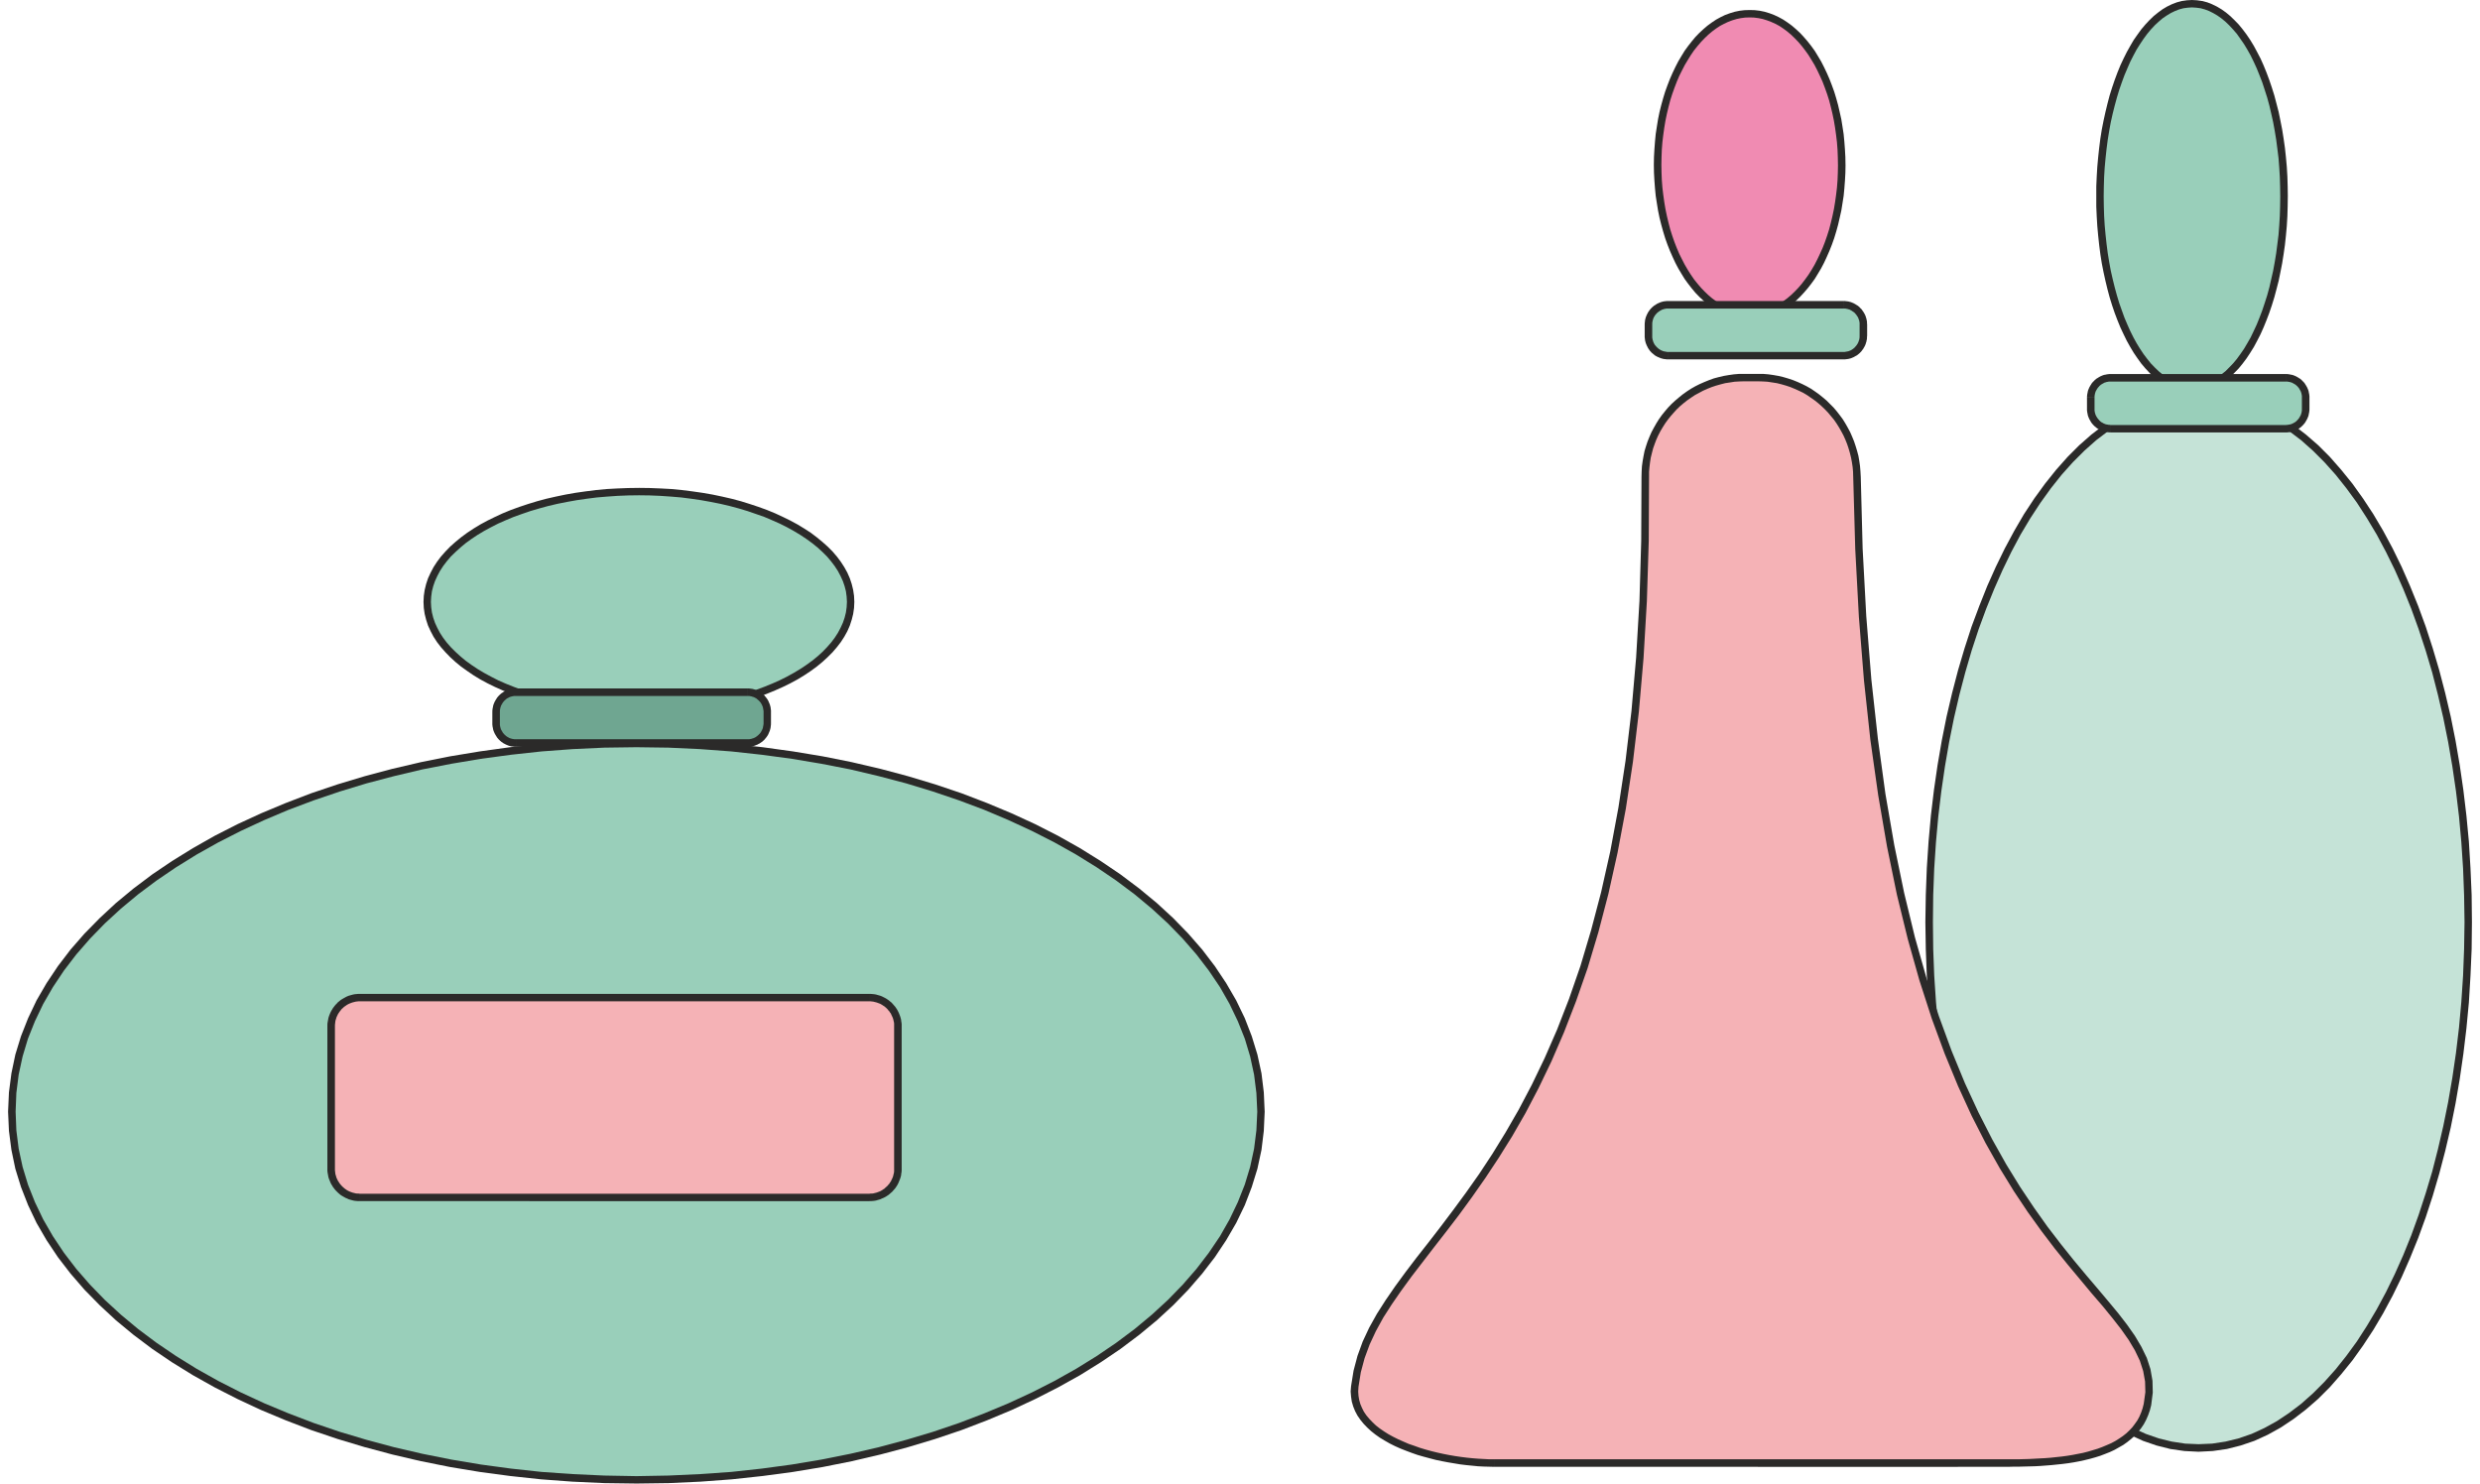 <svg xmlns="http://www.w3.org/2000/svg" width="112" height="67" fill-rule="evenodd" clip-rule="evenodd" image-rendering="optimizeQuality" shape-rendering="geometricPrecision" text-rendering="geometricPrecision" viewBox="0 0 169.68 102.17"><defs><style>.fil3{fill:#f5b2b6}.fil4{fill:#99cfba}.fil1{fill:#2b2a29;fill-rule:nonzero}</style></defs><g id="Слой_x0020_1"><path fill="#c5e3d7" d="M150.86 27.28c10.25 0 18.56 16.22 18.56 36.22s-8.31 36.22-18.56 36.22c-10.25 0-18.56-16.22-18.56-36.22s8.31-36.22 18.56-36.22z"/><path id="1" d="M169.68 63.5h-.51l-.03-1.86-.07-1.83-.12-1.81-.16-1.77-.21-1.75-.25-1.71-.29-1.68-.33-1.64-.37-1.59-.4-1.56-.45-1.51-.48-1.46-.51-1.41-.55-1.36-.58-1.31-.61-1.24-.64-1.2-.67-1.12-.69-1.07-.73-1-.74-.93-.77-.86-.79-.79-.81-.72-.83-.63-.84-.56-.87-.48-.87-.4-.9-.31-.9-.22-.92-.14-.93-.04v-.52l.98.05.97.14.95.24.94.32.92.42.9.5.87.58.86.66.84.73.81.81.78.89.77.95.73 1.02.71 1.08.68 1.15.65 1.21.62 1.27.58 1.32.56 1.38.52 1.42.48 1.48.45 1.52.41 1.57.38 1.62.33 1.65.29 1.69.25 1.72.21 1.76.17 1.79.11 1.82.08 1.85.02 1.87zm-18.82 36.48v-.52l.93-.04.92-.14.9-.22.9-.31.87-.4.87-.48.84-.56.83-.63.81-.72.79-.79.77-.86.74-.93.73-1 .69-1.07.67-1.13.64-1.19.61-1.25.58-1.3.55-1.36.51-1.41.48-1.47.45-1.5.4-1.56.37-1.6.33-1.63.29-1.68.25-1.71.21-1.75.16-1.77.12-1.81.07-1.83.03-1.86h.51l-.02 1.87-.08 1.84-.11 1.83-.17 1.79-.21 1.75-.25 1.73-.29 1.69-.33 1.65-.38 1.62-.41 1.56-.45 1.53-.48 1.47-.52 1.43-.56 1.38-.58 1.32-.62 1.27-.65 1.21-.68 1.15-.71 1.08-.73 1.02-.77.95-.78.89-.81.81-.84.73-.86.66-.87.58-.9.5-.92.42-.94.32-.95.24-.97.14-.98.05zM132.04 63.5h.52l.02 1.86.07 1.83.12 1.81.16 1.77.21 1.75.25 1.71.29 1.68.33 1.63.37 1.6.41 1.56.44 1.5.48 1.47.52 1.41.55 1.36.58 1.3.6 1.25.64 1.19.67 1.13.7 1.07.72 1 .74.93.77.86.79.79.81.72.83.63.84.56.87.48.88.4.89.31.9.22.92.14.93.04v.52l-.98-.05-.97-.14-.95-.24-.93-.32-.92-.42-.9-.5-.88-.58-.86-.66-.83-.73-.81-.81-.79-.89-.76-.95-.74-1.02-.71-1.08-.67-1.15-.65-1.21-.62-1.27-.59-1.32-.55-1.38-.53-1.43-.48-1.47-.45-1.53-.41-1.56-.38-1.62-.33-1.65-.29-1.69-.25-1.73-.21-1.75-.16-1.79-.12-1.83-.07-1.84-.03-1.87zm18.82-36.48v.52l-.93.04-.92.14-.9.22-.89.31-.88.4-.87.48-.84.56-.83.63-.81.72-.79.79-.77.86-.74.93-.72 1-.7 1.07-.67 1.12-.64 1.2-.6 1.24-.58 1.31-.55 1.36-.52 1.41-.48 1.46-.44 1.51-.41 1.56-.37 1.59-.33 1.64-.29 1.68-.25 1.71-.21 1.75-.16 1.77-.12 1.81-.07 1.83-.02 1.86h-.52l.03-1.87.07-1.85.12-1.82.16-1.79.21-1.76.25-1.72.29-1.69.33-1.65.38-1.62.41-1.57.45-1.52.48-1.48.53-1.42.55-1.38.59-1.32.62-1.27.65-1.21.67-1.15.71-1.08.74-1.02.76-.95.79-.89.81-.81.83-.73.86-.66.88-.58.9-.5.92-.42.93-.32.95-.24.97-.14.98-.05z" class="fil1"/><path fill="#f08bb2" d="M119.94.94c3.5 0 6.34 4.66 6.34 10.42 0 5.75-2.84 10.41-6.34 10.41s-6.34-4.66-6.34-10.41c0-5.76 2.84-10.42 6.34-10.42z"/><path id="1" d="M126.54 11.36h-.52l-.01-.53-.02-.52-.04-.52-.06-.5-.07-.5-.08-.48-.1-.48-.11-.46-.12-.46-.14-.44-.15-.42-.16-.42-.18-.4-.18-.38-.19-.37-.21-.35-.21-.34-.23-.32-.23-.3-.24-.28-.25-.26-.25-.24-.26-.22-.27-.2-.27-.18-.28-.15-.29-.13-.29-.11-.29-.09-.29-.06-.31-.04-.3-.01V.69l.35.01.34.04.34.07.33.1.32.12.32.15.31.17.3.2.3.22.28.24.28.26.26.28.26.3.25.32.24.33.22.36.22.37.2.39.19.4.18.41.17.44.16.44.14.46.13.47.11.48.11.49.08.5.08.52.05.52.04.53.03.53.01.55zm-6.6 10.67v-.52l.3-.01.31-.04.29-.06.29-.09.29-.1.29-.14.28-.15.27-.18.27-.2.26-.22.25-.24.25-.26.24-.28.23-.3.23-.32.21-.33.21-.36.19-.37.18-.38.18-.4.16-.41.15-.43.14-.44.12-.46.11-.46.1-.48.08-.48.07-.5.06-.5.04-.52.02-.51.01-.53h.52l-.01.54-.03.54-.04.53-.05.52-.08.51-.08.5-.11.49-.11.48-.13.47-.14.46-.16.45-.17.43-.18.41-.19.41-.2.38-.22.37-.22.36-.24.33-.25.32-.26.3-.26.28-.28.27-.28.24-.3.21-.3.2-.31.17-.32.15-.32.12-.33.1-.34.07-.34.04-.35.02zm-6.6-10.67h.52l.01.53.02.51.04.52.06.5.07.5.08.48.1.48.11.46.12.46.14.44.15.43.16.41.17.4.19.38.19.37.21.36.21.33.22.32.24.3.24.28.25.26.25.24.26.22.27.2.27.18.28.15.28.14.29.1.3.09.29.06.3.04.31.01v.52l-.35-.02-.34-.04-.34-.07-.33-.1-.33-.12-.31-.15-.31-.17-.3-.2-.3-.21-.28-.25-.28-.26-.27-.28-.25-.3-.25-.32-.24-.33-.22-.36-.22-.37-.2-.38-.19-.41-.18-.41-.17-.43-.16-.45-.14-.46-.13-.47-.12-.48-.1-.49-.08-.5-.08-.51-.05-.52-.04-.53-.03-.54-.01-.54zm6.6-10.67v.51l-.31.01-.3.04-.29.06-.3.09-.29.11-.28.13-.28.15-.27.18-.27.2-.26.22-.25.24-.25.26-.24.28-.24.3-.22.32-.21.34-.21.35-.19.37-.19.38-.17.4-.16.42-.15.42-.14.44-.12.46-.11.46-.1.48-.08.48-.07.5-.06.5-.04.52-.02.52-.01.53h-.52l.01-.55.03-.53.04-.53.05-.52.08-.52.08-.5.1-.49.12-.48.13-.47.14-.46.16-.44.17-.44.18-.41.19-.4.2-.39.22-.37.22-.36.24-.33.25-.32.25-.3.27-.28.28-.26.28-.24.3-.22.3-.2.31-.17.31-.15.33-.12.33-.1.34-.07.34-.04.35-.01z" class="fil1"/><path d="M119.57 26h.93c3.76 0 6.77 3.07 6.83 6.83.85 54.71 21.87 54.81 20.01 63.89-.76 3.68-5.87 4.04-9.62 4.04h-35.36c-3.75 0-10.03-1.54-9.62-5.27 1.24-11.27 20.4-14.15 20.01-62.66-.03-3.76 3.07-6.83 6.82-6.83z" class="fil3"/><path id="1" d="M120.5 26.26h-.93v-.51h.93v.51zm7.09 6.56l-.52.01-.01-.34-.03-.33-.05-.33-.06-.32-.08-.32-.09-.31-.1-.3-.12-.3-.13-.29-.15-.28-.16-.28-.17-.27-.18-.26-.2-.24-.2-.24-.22-.23-.23-.22-.24-.21-.24-.19-.26-.18-.26-.18-.27-.16-.29-.14-.29-.13-.29-.12-.3-.1-.31-.09-.32-.08-.32-.05-.33-.05-.33-.02-.34-.01v-.51h.37l.36.03.35.05.34.06.34.08.34.1.33.11.32.13.31.14.3.15.3.17.28.19.28.2.26.21.26.22.24.24.24.24.22.26.21.27.2.27.18.29.17.3.16.3.14.32.13.32.11.33.1.33.09.34.06.35.05.35.03.36.02.36zm20 63.96l-.51-.11.11-.79-.02-.74-.13-.72-.23-.71-.34-.71-.43-.72-.52-.74-.61-.78-.67-.82-.75-.87-.79-.95-.85-1.02-.89-1.1-.92-1.21-.95-1.32-.96-1.44-.97-1.58-.97-1.72-.96-1.88-.94-2.05-.92-2.23-.89-2.42-.85-2.63-.8-2.84-.75-3.06-.68-3.31-.61-3.55-.54-3.82-.44-4.09-.35-4.37-.25-4.67-.14-4.98.52-.01.13 4.97.25 4.65.35 4.36.45 4.08.52 3.8.61 3.53.68 3.29.74 3.05.8 2.82.85 2.61.88 2.4.91 2.21.94 2.03.95 1.86.96 1.71.96 1.56.95 1.42.93 1.31.92 1.2.88 1.1.84 1.01.8.94.74.88.69.83.61.79.54.77.45.76.37.76.25.77.14.8.02.82-.11.87zm-9.87 4.24v-.52h.71l.37-.01.37-.01.38-.02.37-.02.38-.02.38-.03.37-.04.38-.04.37-.05.37-.06.36-.07.36-.07.35-.09.34-.1.33-.1.32-.12.31-.13.3-.13.28-.15.27-.17.25-.17.24-.19.21-.2.2-.21.18-.24.17-.24.14-.26.12-.28.1-.29.08-.32.51.11-.09.35-.12.34-.14.32-.16.3-.19.28-.21.26-.22.25-.25.22-.26.21-.28.2-.3.17-.3.17-.32.15-.33.13-.34.13-.35.11-.36.1-.37.09-.37.08-.37.07-.38.06-.39.05-.38.04-.39.04-.38.03-.39.03-.38.02-.38.01-.38.01-.37.01h-.36l-.36.01zm-17.22-.52h17.22v.52H120.5v-.52zm-.93 0h.93v.52h-.93v-.52zm-17.21 0h17.21v.52h-17.21v-.52zm-9.87-5.04l.51.05-.02.32.02.3.05.29.08.28.11.26.13.26.17.25.2.24.22.23.24.23.27.21.29.2.3.19.33.18.34.17.36.16.37.16.38.13.39.14.4.12.4.11.41.1.41.09.41.08.41.07.41.06.4.05.4.04.38.03.38.02.37.02h.35v.52l-.37-.01-.38-.01-.38-.02-.4-.04-.41-.04-.41-.05-.42-.07-.42-.07-.42-.08-.43-.09-.42-.11-.41-.11-.42-.12-.4-.14-.4-.15-.38-.15-.38-.17-.36-.18-.35-.2-.33-.2-.31-.22-.29-.23-.27-.25-.25-.26-.22-.27-.2-.29-.16-.3-.13-.32-.1-.34-.05-.34-.03-.36.03-.37zm20-62.63h.52l-.02 4.42-.13 4.16-.23 3.92-.32 3.68-.41 3.46-.49 3.23-.57 3.03-.63 2.83-.69 2.64-.74 2.47-.8 2.29-.83 2.14-.86 1.99-.89 1.85-.9 1.72-.92 1.6-.93 1.49-.92 1.39-.91 1.3-.89 1.22-.88 1.15-.84 1.08-.8 1.04-.76.99-.7.96-.65.94-.59.92-.51.93-.43.92-.35.95-.26.97-.16 1-.51-.05.17-1.06.27-1.02.36-.99.45-.96.53-.95.6-.94.66-.96.71-.97.76-1 .81-1.03.84-1.09.86-1.14.89-1.21.91-1.29.91-1.38.91-1.48.91-1.58.9-1.71.88-1.83.86-1.97.82-2.11.79-2.28.73-2.45.69-2.62.63-2.81.56-3.01.49-3.22.41-3.44.32-3.67.23-3.9.12-4.15.02-4.41zm7.08-7.08v.51l-.33.01-.34.02-.32.05-.33.05-.31.08-.32.09-.3.1-.3.12-.29.13-.28.15-.28.15-.27.18-.26.18-.24.19-.25.21-.23.22-.21.23-.21.24-.2.25-.18.25-.17.27-.16.27-.15.29-.13.29-.11.29-.11.31-.08.31-.08.32-.05.32-.04.33-.03.33v.34h-.52l.01-.36.02-.36.05-.36.06-.34.07-.35.1-.33.11-.33.13-.32.14-.32.16-.3.17-.3.18-.29.2-.28.21-.26.22-.26.24-.25.25-.23.26-.22.26-.21.28-.2.29-.19.3-.17.3-.15.32-.14.32-.13.33-.12.34-.09.34-.08.35-.06.35-.05.36-.03h.36z" class="fil1"/><path d="M114.33 20.99h12.08c.75 0 1.36.61 1.36 1.36v.78c0 .75-.61 1.36-1.36 1.36h-12.08c-.75 0-1.36-.61-1.36-1.36v-.78c0-.75.61-1.36 1.36-1.36z" class="fil4"/><path id="1" d="M126.41 21.25h-12.08v-.52h12.08v.52zm1.62 1.1h-.52v-.11l-.01-.06-.01-.05-.01-.06-.02-.05-.02-.05-.01-.05-.03-.05-.02-.05-.03-.04-.03-.04-.03-.05-.03-.04-.04-.04-.03-.04-.04-.04-.04-.03-.04-.03-.05-.03-.04-.03-.05-.03-.04-.02-.05-.03-.05-.02-.05-.01-.06-.02-.05-.01-.05-.01-.06-.01h-.11v-.52h.08l.08.01.08.01.08.01.08.02.08.02.08.03.07.03.07.03.07.04.07.04.06.04.07.04.06.05.06.05.05.06.06.05.05.06.04.06.05.07.04.06.04.07.04.07.03.07.03.07.02.08.03.08.01.07.02.08.01.09v.08l.01.08zm-.52.78v-.78h.52v.78h-.52zm-1.1 1.62v-.51h.06l.05-.01.06-.01.05-.01.05-.01.06-.01.05-.02.05-.02.05-.02.04-.02.05-.03.04-.03.05-.03.04-.04.04-.03.04-.04.03-.04.04-.04.03-.04.03-.04.03-.05.03-.04.02-.05.03-.05.01-.05.02-.05.02-.05.01-.05.01-.06.01-.06v-.11h.52l-.01.09v.08l-.01.08-.02.08-.01.07-.03.08-.02.08-.03.07-.03.07-.04.07-.04.07-.04.07-.05.06-.04.06-.05.06-.06.06-.05.05-.06.05-.06.05-.07.05-.06.03-.07.04-.07.04-.07.03-.07.03-.08.03-.08.02-.08.02-.08.01-.08.01-.08.01h-.08zm-12.08-.51h12.08v.51h-12.08v-.51zm-1.62-1.11h.52v.12l.01.05.01.06.01.05.02.05.01.05.02.05.02.05.03.05.02.05.03.04.03.04.04.04.03.04.04.04.04.04.04.03.04.04.05.03.04.03.04.02.05.03.05.02.05.02.05.02.05.01.06.01.05.01.06.01.05.01h.06v.51h-.08l-.09-.01-.08-.01-.08-.01-.07-.02-.08-.02-.08-.03-.07-.03-.07-.03-.07-.03-.07-.04-.07-.04-.06-.05-.06-.05-.06-.05-.06-.05-.05-.06-.05-.05-.05-.07-.04-.06-.05-.07-.03-.07-.04-.07-.03-.07-.03-.07-.03-.08-.02-.08-.02-.07-.01-.08-.01-.08-.01-.08v-.09zm.52-.78v.78h-.52v-.78h.52zm1.1-1.62v.52h-.11l-.06.01-.05.01-.06.01-.05.02-.05.01-.05.02-.05.03-.04.02-.05.03-.05.03-.04.03-.04.03-.04.03-.04.04-.04.04-.03.04-.04.04-.03.05-.03.04-.02.04-.03.05-.02.05-.02.05-.01.05-.02.05-.01.06-.01.05-.01.06v.11h-.52v-.08l.01-.08.01-.09.01-.08.02-.07.02-.08.03-.08.03-.07.03-.07.04-.07.03-.07.05-.06.04-.07.05-.06.05-.06.05-.05.06-.06.06-.05.06-.05.07-.04.06-.04.06-.04.08-.04.07-.03.07-.03.08-.03.08-.02.07-.02.08-.01.08-.01.09-.01h.08z" class="fil1"/><path d="M150.4.26c3.5 0 6.34 5.94 6.34 13.27 0 7.33-2.84 13.27-6.34 13.27s-6.34-5.94-6.34-13.27c0-7.33 2.84-13.27 6.34-13.27z" class="fil4"/><path id="1" d="M157 13.53h-.52l-.01-.68-.02-.67-.04-.65-.05-.65-.08-.64-.08-.62-.1-.61-.11-.6-.13-.58-.13-.56-.15-.55-.17-.53-.17-.52-.19-.49-.19-.47-.21-.46-.21-.43-.23-.41-.23-.38-.25-.36-.24-.34-.26-.3-.27-.29-.26-.25-.28-.23-.27-.19-.29-.17-.28-.14-.29-.11-.29-.08-.3-.04-.3-.02V0l.35.02.35.05.35.09.33.13.33.16.32.19.31.22.3.25.29.28.29.3.27.33.27.36.25.37.25.41.23.43.23.44.21.47.2.49.19.51.18.53.17.54.15.57.15.58.12.59.12.61.1.63.09.63.07.65.06.66.04.67.02.68.01.69zm-6.6 13.53v-.52l.3-.01.3-.05.29-.07.29-.11.28-.14.29-.17.27-.2.28-.22.26-.26.27-.28.26-.31.24-.33.25-.36.23-.39.23-.4.21-.44.21-.45.19-.47.19-.5.17-.51.17-.53.15-.55.13-.57.13-.57.11-.6.1-.61.08-.62.08-.64.05-.65.04-.66.02-.66.01-.68h.52l-.01.69-.02.68-.04.67-.06.66-.07.65-.09.63-.1.63-.12.61-.12.59-.15.58-.15.56-.17.55-.18.53-.19.5-.2.49-.21.47-.23.45-.23.43-.25.4-.25.38-.27.36-.27.33-.29.3-.29.28-.3.25-.31.22-.32.19-.33.15-.33.13-.35.09-.35.06-.35.02zm-6.59-13.53h.51l.01.68.02.66.04.66.06.65.07.64.08.62.1.61.11.6.13.57.14.57.15.55.16.53.18.51.18.5.2.47.2.45.22.44.22.4.24.39.24.36.25.33.25.31.27.28.27.26.27.22.28.2.28.17.29.14.28.11.3.07.29.05.3.01v.52l-.35-.02-.35-.06-.34-.09-.34-.13-.33-.15-.32-.19-.3-.22-.31-.25-.29-.28-.28-.3-.28-.33-.26-.36-.26-.38-.24-.4-.24-.43-.22-.45-.22-.47-.2-.49-.19-.5-.18-.53-.17-.55-.15-.56-.14-.58-.13-.59-.12-.61-.1-.63-.08-.63-.07-.65-.06-.66-.04-.67-.03-.68v-.69zM150.4 0v.51l-.3.02-.29.04-.3.08-.28.11-.29.14-.28.17-.28.19-.27.23-.27.25-.27.29-.25.3-.25.34-.24.36-.24.38-.22.41-.22.43-.2.46-.2.47-.18.49-.18.52-.16.53-.15.55-.14.56-.13.58-.11.6-.1.61-.08.62-.07.64-.06.65-.04.65-.02.67-.01.68h-.51v-.69l.03-.68.04-.67.06-.66.07-.65.08-.63.1-.63.12-.61.13-.59.14-.58.15-.57.17-.54.18-.53.19-.51.2-.49.22-.47.22-.44.24-.43.24-.41.26-.37.26-.36.28-.33.28-.3.29-.28.31-.25.3-.22.32-.19.33-.16.34-.13.34-.09.35-.05.35-.02z" class="fil1"/><g><path d="M144.79 26.02h12.08c.75 0 1.36.61 1.36 1.36v.78c0 .75-.61 1.36-1.36 1.36h-12.08c-.75 0-1.36-.61-1.36-1.36v-.78c0-.75.61-1.36 1.36-1.36z" class="fil4"/><path id="1" d="M156.87 26.28h-12.08v-.52h12.08v.52zm1.62 1.1h-.52v-.11l-.01-.06-.01-.05-.01-.06-.02-.05-.01-.05-.02-.05-.03-.05-.02-.04-.03-.05-.03-.05-.02-.04-.04-.04-.03-.04-.04-.04-.04-.04-.04-.03-.04-.04-.04-.02-.05-.03-.05-.03-.04-.02-.05-.03-.05-.02-.05-.01-.05-.02-.06-.01-.05-.01-.06-.01h-.11v-.52h.08l.09.01.08.01.08.02.07.01.08.02.08.03.07.03.07.03.07.04.07.04.06.04.07.04.06.05.06.05.05.06.06.05.05.06.05.06.04.07.04.06.04.07.04.07.03.07.03.07.03.08.02.08.01.07.02.08.01.08.01.09v.08zm-.52.78v-.78h.52v.78h-.52zm-1.1 1.62v-.51l.06-.01h.05l.06-.01.05-.01.06-.01.05-.01.05-.02.05-.02.05-.02.04-.03.05-.02.05-.03.04-.03.04-.03.04-.04.04-.04.04-.04.03-.04.04-.04.02-.04.03-.05.03-.04.02-.05.03-.05.02-.05.01-.05.02-.05.01-.05.01-.06.01-.06v-.11h.52v.09l-.01.08-.01.08-.02.08-.01.07-.02.08-.03.08-.03.07-.03.07-.04.07-.04.07-.04.07-.04.06-.05.06-.05.06-.06.06-.05.05-.06.05-.06.05-.07.05-.06.04-.07.03-.07.04-.07.03-.07.03-.08.03-.08.02-.07.02-.08.01-.08.01-.09.01h-.08zm-12.08-.51h12.08v.51h-12.08v-.51zm-1.62-1.11h.52v.11l.01.06.01.06.01.05.02.05.01.05.02.05.03.05.02.05.03.04.03.05.03.04.03.04.04.04.03.04.04.04.04.04.04.03.04.03.05.03.05.02.04.03.05.02.05.02.05.02.05.01.06.01.05.01.06.01h.05l.06.01v.51h-.08l-.08-.01-.09-.01-.08-.01-.07-.02-.08-.02-.08-.03-.07-.03-.07-.03-.07-.04-.07-.03-.06-.04-.07-.05-.06-.05-.06-.05-.05-.05-.06-.06-.05-.06-.05-.06-.04-.06-.04-.07-.04-.07-.04-.07-.03-.07-.03-.07-.03-.08-.02-.08-.01-.07-.02-.08-.01-.08-.01-.08v-.09zm.52-.78v.78h-.52v-.78h.52zm1.1-1.62v.52h-.11l-.06.01-.05.01-.06.01-.05.02-.05.01-.05.02-.05.03-.04.02-.05.03-.05.03-.04.02-.04.04-.04.03-.04.04-.03.04-.04.04-.03.04-.03.04-.03.05-.03.05-.02.04-.03.05-.02.05-.01.05-.02.05-.01.06-.01.05-.01.06v.11h-.52v-.08l.01-.09.01-.08.02-.08.01-.07.02-.08.03-.08.03-.07.03-.07.04-.07.04-.07.04-.06.04-.07.05-.06.05-.06.06-.05.05-.06.06-.05.06-.05.07-.04.06-.04.07-.04.07-.04.07-.03.07-.03.08-.03.08-.02.07-.01.08-.02.09-.01.08-.01h.08z" class="fil1"/></g><g><path d="M43.27 51.2c23.75 0 43.01 11.36 43.01 25.36s-19.26 25.35-43.01 25.35C19.51 101.91.26 90.56.26 76.56c0-14 19.25-25.36 43.01-25.36z" class="fil4"/><path id="1" d="M86.54 76.56h-.51l-.06-1.28-.16-1.27-.27-1.25-.37-1.23-.48-1.2-.57-1.19-.66-1.16-.77-1.14-.85-1.11-.94-1.08-1.02-1.05-1.11-1.02-1.19-.99-1.27-.95-1.34-.91-1.42-.88-1.48-.83-1.55-.79-1.62-.75-1.68-.71-1.73-.65-1.8-.61-1.84-.56-1.9-.5-1.94-.46-2-.39-2.03-.34-2.07-.28-2.11-.23-2.15-.16-2.17-.1-2.21-.03v-.51l2.22.03 2.19.1 2.16.16 2.13.22 2.09.29 2.05.34 2 .4 1.97.46 1.91.51 1.86.56 1.81.61 1.75.67 1.7.71 1.63.75 1.57.8 1.51.85 1.43.89 1.36.92 1.29.97 1.21 1 1.13 1.04 1.04 1.07.96 1.1.87 1.14.78 1.17.69 1.19.59 1.22.48 1.24.39 1.27.28 1.29.16 1.31.06 1.33zm-43.27 25.61v-.51l2.21-.04 2.17-.1 2.15-.15 2.11-.23 2.07-.28 2.03-.34 2-.4 1.94-.45 1.9-.51 1.84-.55 1.8-.61 1.73-.66 1.68-.7 1.62-.75 1.55-.79 1.48-.83 1.42-.88 1.34-.91 1.27-.95 1.19-.99 1.11-1.02 1.02-1.05.94-1.08.85-1.11.77-1.14.66-1.16.57-1.19.48-1.21.37-1.22.27-1.25.16-1.27.06-1.28h.51l-.06 1.32-.16 1.31-.28 1.3-.39 1.26-.48 1.25-.59 1.22-.69 1.19-.78 1.17-.87 1.13-.96 1.11-1.04 1.07-1.13 1.04-1.21 1-1.29.97-1.36.92-1.43.89-1.51.84-1.57.8-1.63.76-1.7.71-1.75.67-1.81.61-1.86.56-1.91.51-1.97.46-2 .4-2.05.34-2.09.28-2.13.23-2.16.16-2.19.1-2.22.03zM0 76.56h.52l.05 1.28.16 1.27.27 1.25.37 1.22.48 1.21.57 1.19.67 1.16.76 1.14.85 1.11.94 1.08 1.02 1.05 1.11 1.02 1.19.99 1.27.95 1.34.91 1.42.88 1.48.83 1.55.79 1.62.75 1.68.7 1.73.66 1.8.61 1.84.55 1.9.51 1.94.45 2 .4 2.03.34 2.07.28 2.11.23 2.15.15 2.17.1 2.21.04v.51l-2.22-.03-2.19-.1-2.16-.16-2.13-.23-2.09-.28-2.05-.34-2-.4-1.97-.46-1.91-.51-1.86-.56-1.81-.61-1.75-.67-1.7-.71-1.63-.76-1.57-.8-1.5-.84-1.44-.89-1.36-.92-1.29-.97-1.21-1-1.12-1.04-1.05-1.07-.96-1.11-.87-1.13-.78-1.17-.69-1.19L1.38 83l-.49-1.25-.39-1.26-.27-1.3-.17-1.31L0 76.56zm43.27-25.61v.51l-2.21.03-2.17.1-2.15.16-2.11.23-2.07.28-2.03.34-2 .39-1.94.46-1.9.5-1.84.56-1.8.61-1.73.65-1.68.71-1.62.75-1.55.79-1.48.83-1.42.88-1.34.91-1.27.95-1.19.99-1.11 1.02-1.02 1.05-.94 1.08-.85 1.11-.76 1.14-.67 1.16-.57 1.19-.48 1.2L1 72.76l-.27 1.25-.16 1.27-.05 1.28H0l.06-1.33.17-1.31.27-1.29.39-1.27.49-1.24.58-1.22.69-1.19.78-1.17.87-1.14.96-1.1 1.05-1.07 1.12-1.04 1.21-1 1.29-.97 1.36-.92 1.44-.89 1.5-.85 1.57-.8 1.63-.75 1.7-.71 1.75-.67 1.81-.61 1.86-.56 1.91-.51 1.97-.46 2-.4 2.05-.34 2.09-.29 2.13-.22 2.16-.16 2.19-.1 2.22-.03z" class="fil1"/></g><g><path d="M43.45 33.85c8.05 0 14.57 3.41 14.57 7.6 0 4.2-6.52 7.6-14.57 7.6-8.06 0-14.58-3.4-14.58-7.6 0-4.19 6.52-7.6 14.58-7.6z" class="fil4"/><path id="1" d="M58.28 41.45h-.51l-.02-.36-.05-.37-.09-.35-.12-.35-.16-.35-.18-.34-.22-.34-.25-.33-.28-.33-.31-.31-.34-.31-.37-.3-.4-.29-.42-.28-.45-.27-.47-.26-.5-.25-.52-.23-.54-.23-.57-.2-.58-.2-.6-.18-.63-.17-.64-.15-.65-.13-.67-.12-.68-.1-.7-.09-.71-.06-.73-.05-.73-.03-.74-.01v-.51l.75.01.75.03.74.04.72.07.71.09.7.1.69.12.67.14.65.15.64.17.61.19.6.2.58.21.56.23.54.25.51.25.5.27.46.28.45.29.41.31.39.32.36.32.34.34.3.35.27.36.24.37.21.38.17.39.13.39.1.41.06.41.02.41zm-14.83 7.86v-.51l.74-.01.73-.03.73-.05.71-.07.7-.08.68-.1.67-.12.65-.14.64-.15.63-.16.6-.18.58-.2.57-.21.54-.22.52-.23.5-.25.47-.26.45-.27.42-.28.4-.29.37-.3.34-.31.31-.32.28-.32.25-.33.22-.34.18-.34.16-.35.12-.35.09-.36.05-.36.02-.37h.51l-.02.42-.06.41-.1.4-.13.4-.17.39-.21.38-.24.37-.27.35-.3.35-.34.34-.36.33-.39.32-.41.3-.45.3-.46.28-.5.27-.51.25-.54.24-.56.23-.58.22-.6.2-.61.18-.64.17-.65.16-.67.13-.69.13-.7.1-.71.09-.72.06-.74.05-.75.03-.75.01zm-14.84-7.86h.51l.02.37.05.36.09.36.12.35.16.35.18.34.22.34.25.33.28.32.32.32.34.31.36.3.4.29.42.28.45.27.48.26.49.25.52.23.55.22.56.21.58.2.61.18.62.16.64.15.65.14.67.12.69.1.7.08.71.07.72.05.73.03.75.01v.51l-.76-.01-.75-.03-.73-.05-.73-.06-.71-.09-.7-.1-.68-.13-.67-.13-.66-.16-.63-.17-.62-.18-.6-.2-.58-.22-.56-.23-.54-.24-.51-.25-.5-.27-.46-.28-.44-.3-.42-.3-.39-.32-.36-.33-.33-.34-.31-.35-.27-.35-.24-.37-.2-.38-.18-.39-.13-.4-.1-.4-.06-.41-.02-.42zm14.84-7.85v.51l-.75.01-.73.03-.72.05-.71.06-.7.09-.69.1-.67.12-.65.13-.64.15-.62.17-.61.18-.58.2-.56.2-.55.23-.52.23-.49.25-.48.26-.45.27-.42.28-.4.29-.36.3-.34.31-.32.31-.28.33-.25.33-.22.34-.18.34-.16.35-.12.35-.09.35-.05.37-.02.36h-.51l.02-.41.06-.41.1-.41.13-.39.18-.39.2-.38.24-.37.27-.36.31-.35.33-.34.36-.32.39-.32.42-.31.44-.29.46-.28.5-.27.51-.25.54-.25.56-.23.58-.21.6-.2.62-.19.63-.17.66-.15.67-.14.68-.12.7-.1.71-.09.73-.07.73-.04.75-.03.76-.01z" class="fil1"/></g><g><path fill="#6fa691" d="M34.97 47.67h15.96c.74 0 1.35.61 1.35 1.36v.78c0 .75-.61 1.36-1.35 1.36H34.97c-.75 0-1.36-.61-1.36-1.36v-.78c0-.75.61-1.36 1.36-1.36z"/><path id="1" d="M50.93 47.93H34.97v-.52h15.96v.52zm1.61 1.1h-.51v-.06l-.01-.05-.01-.06-.01-.05-.01-.06-.01-.05-.02-.05-.02-.05-.02-.05-.03-.05-.02-.04-.03-.05-.03-.04-.03-.04-.04-.04-.04-.04-.04-.04-.04-.03-.04-.04-.04-.03-.04-.03-.05-.02-.05-.03-.05-.02-.05-.02-.05-.01-.05-.02-.05-.01-.06-.01-.05-.01h-.11v-.52h.08l.08.01.08.01.08.01.08.02.07.02.08.03.07.03.08.03.06.04.07.03.07.05.06.04.07.05.05.05.06.05.05.06.05.06.05.06.05.07.04.06.04.07.03.07.03.07.03.07.03.08.02.08.02.07.01.08.01.08.01.08v.09zm-.51.78v-.78h.51v.78h-.51zm-1.1 1.62v-.52h.11l.05-.01.06-.01.05-.01.05-.02.05-.01.05-.02.05-.02.05-.03.05-.02.04-.04.04-.02.04-.04.04-.03.04-.04.04-.04.04-.04.03-.04.03-.04.03-.05.02-.05.03-.04.02-.05.02-.05.02-.05.01-.05.01-.06.01-.05.01-.06.01-.05v-.06h.51v.08l-.01.09-.01.08-.01.08-.02.07-.02.08-.03.08-.03.07-.03.07-.03.07-.04.07-.04.06-.05.07-.05.06-.05.06-.05.06-.06.05-.05.05-.07.05-.06.04-.07.05-.07.03-.06.04-.08.03-.07.03-.08.03-.07.02-.08.02-.08.01-.08.01-.08.01h-.08zm-15.96-.52h15.96v.52H34.97v-.52zm-1.62-1.1h.52v.11l.01.06.01.05.01.06.02.05.01.05.02.05.03.05.02.04.03.05.03.05.02.04.04.04.03.04.04.04.04.04.04.03.04.04.04.02.05.04.05.02.04.03.05.02.05.02.05.01.05.02.06.01.05.01.06.01h.11v.52h-.08l-.09-.01-.08-.01-.08-.01-.07-.02-.08-.02-.08-.03-.07-.03-.07-.03-.07-.04-.07-.03-.06-.05-.07-.04-.06-.05-.06-.05-.05-.05-.06-.06-.05-.06-.05-.06-.04-.07-.04-.06-.04-.07-.04-.07-.03-.07-.03-.07-.03-.08-.02-.08-.01-.07-.02-.08-.01-.08-.01-.09v-.08zm.52-.78v.78h-.52v-.78h.52zm1.1-1.62v.52h-.11l-.06.01-.05.01-.06.01-.05.02-.05.01-.05.02-.05.02-.04.03-.05.02-.05.03-.04.03-.04.04-.04.03-.04.04-.04.04-.03.04-.04.04-.02.04-.03.05-.03.04-.02.05-.03.05-.02.05-.01.05-.02.05-.01.06-.01.05-.01.06v.11h-.52v-.09l.01-.08.01-.08.02-.08.01-.07.02-.08.03-.08.03-.07.03-.07.04-.07.04-.07.04-.06.04-.07.05-.06.05-.06.06-.06.05-.05.06-.05.06-.05.07-.04.06-.05.07-.03.07-.04.07-.03.07-.03.08-.03.08-.02.07-.02.08-.01.08-.01.09-.01h.08z" class="fil1"/></g><g><path d="M24.21 68.7h35.11c1.08 0 1.96.89 1.96 1.97v9.83c0 1.08-.88 1.96-1.96 1.96H24.21c-1.08 0-1.96-.88-1.96-1.96v-9.83c0-1.08.88-1.97 1.96-1.97z" class="fil3"/><path id="1" d="M59.32 68.96H24.21v-.51h35.11v.51zm2.22 1.71h-.52V70.5l-.01-.09-.02-.08-.02-.09-.02-.08-.03-.08-.03-.07-.04-.08-.03-.07-.04-.08-.05-.06-.04-.07-.06-.06-.05-.07-.06-.06-.05-.05-.07-.06-.06-.05-.07-.04-.07-.05-.07-.04-.07-.04-.08-.03-.08-.03-.08-.03-.08-.02-.08-.02-.08-.02-.09-.01-.09-.01h-.08v-.51h.11l.12.01.1.01.12.02.1.03.11.03.1.03.1.04.1.05.1.05.09.05.09.06.09.06.08.07.08.06.08.08.07.08.07.08.07.08.06.09.06.09.05.09.05.1.04.09.04.1.04.11.03.1.03.11.01.11.02.11.01.11v.12zm-.52 9.83v-9.83h.52v9.83h-.52zm-1.7 2.22v-.51l.08-.01h.09l.09-.01.08-.02.08-.02.08-.02.08-.03.08-.03.08-.03.07-.04.07-.04.07-.05.07-.04.06-.06.06-.05.06-.06.06-.05.05-.07.06-.06.04-.07.05-.07.04-.07.03-.07.04-.08.03-.07.03-.08.02-.09.02-.08.02-.08.01-.09V80.5h.52v.11l-.01.12-.02.11-.01.11-.03.11-.03.1-.04.1-.04.1-.04.1-.05.1-.05.09-.06.09-.06.09-.07.08-.07.08-.07.08-.08.07-.08.07-.08.07-.09.06-.09.06-.09.05-.1.05-.1.04-.1.05-.1.03-.11.03-.1.03-.12.02-.1.01-.12.01h-.11zm-35.11-.51h35.11v.51H24.21v-.51zm-2.22-1.71h.52v.09l.01.08.01.09.01.08.02.08.03.09.02.08.03.07.04.08.03.07.05.07.04.07.05.07.05.06.05.06.06.06.06.06.06.05.07.06.06.04.07.05.07.04.08.04.07.03.08.03.08.03.08.02.08.02.08.02.09.01h.09l.08.01v.51h-.11l-.11-.01-.11-.01-.11-.02-.11-.03-.11-.03-.1-.03-.1-.05-.1-.04-.09-.05-.09-.05-.1-.06-.09-.06-.08-.07-.08-.07-.07-.07-.08-.08-.07-.08-.06-.08-.07-.09-.05-.09-.06-.09-.05-.1-.04-.1-.04-.1-.04-.1-.03-.1-.02-.11-.02-.11-.02-.11-.01-.12v-.11zm.52-9.83v9.83h-.52v-9.83h.52zm1.7-2.22v.51h-.08l-.09.01-.09.01-.08.02-.08.02-.08.02-.08.03-.08.03-.07.03-.08.04-.07.04-.07.05-.06.04-.07.05-.06.06-.06.05-.06.06-.05.07-.05.06-.05.07-.04.06-.05.08-.03.07-.04.08-.03.07-.02.08-.03.08-.02.09-.01.08-.01.09-.01.08v.09h-.52v-.12l.01-.11.02-.11.02-.11.02-.11.03-.1.04-.11.04-.1.04-.09.05-.1.06-.09.05-.09.07-.09.06-.08.07-.08.08-.08.07-.08.08-.06.08-.07.09-.06.1-.06.09-.05.09-.05.1-.05.1-.04.1-.03.11-.03.11-.03.11-.02.11-.01.11-.01h.11z" class="fil1"/></g></g></svg>